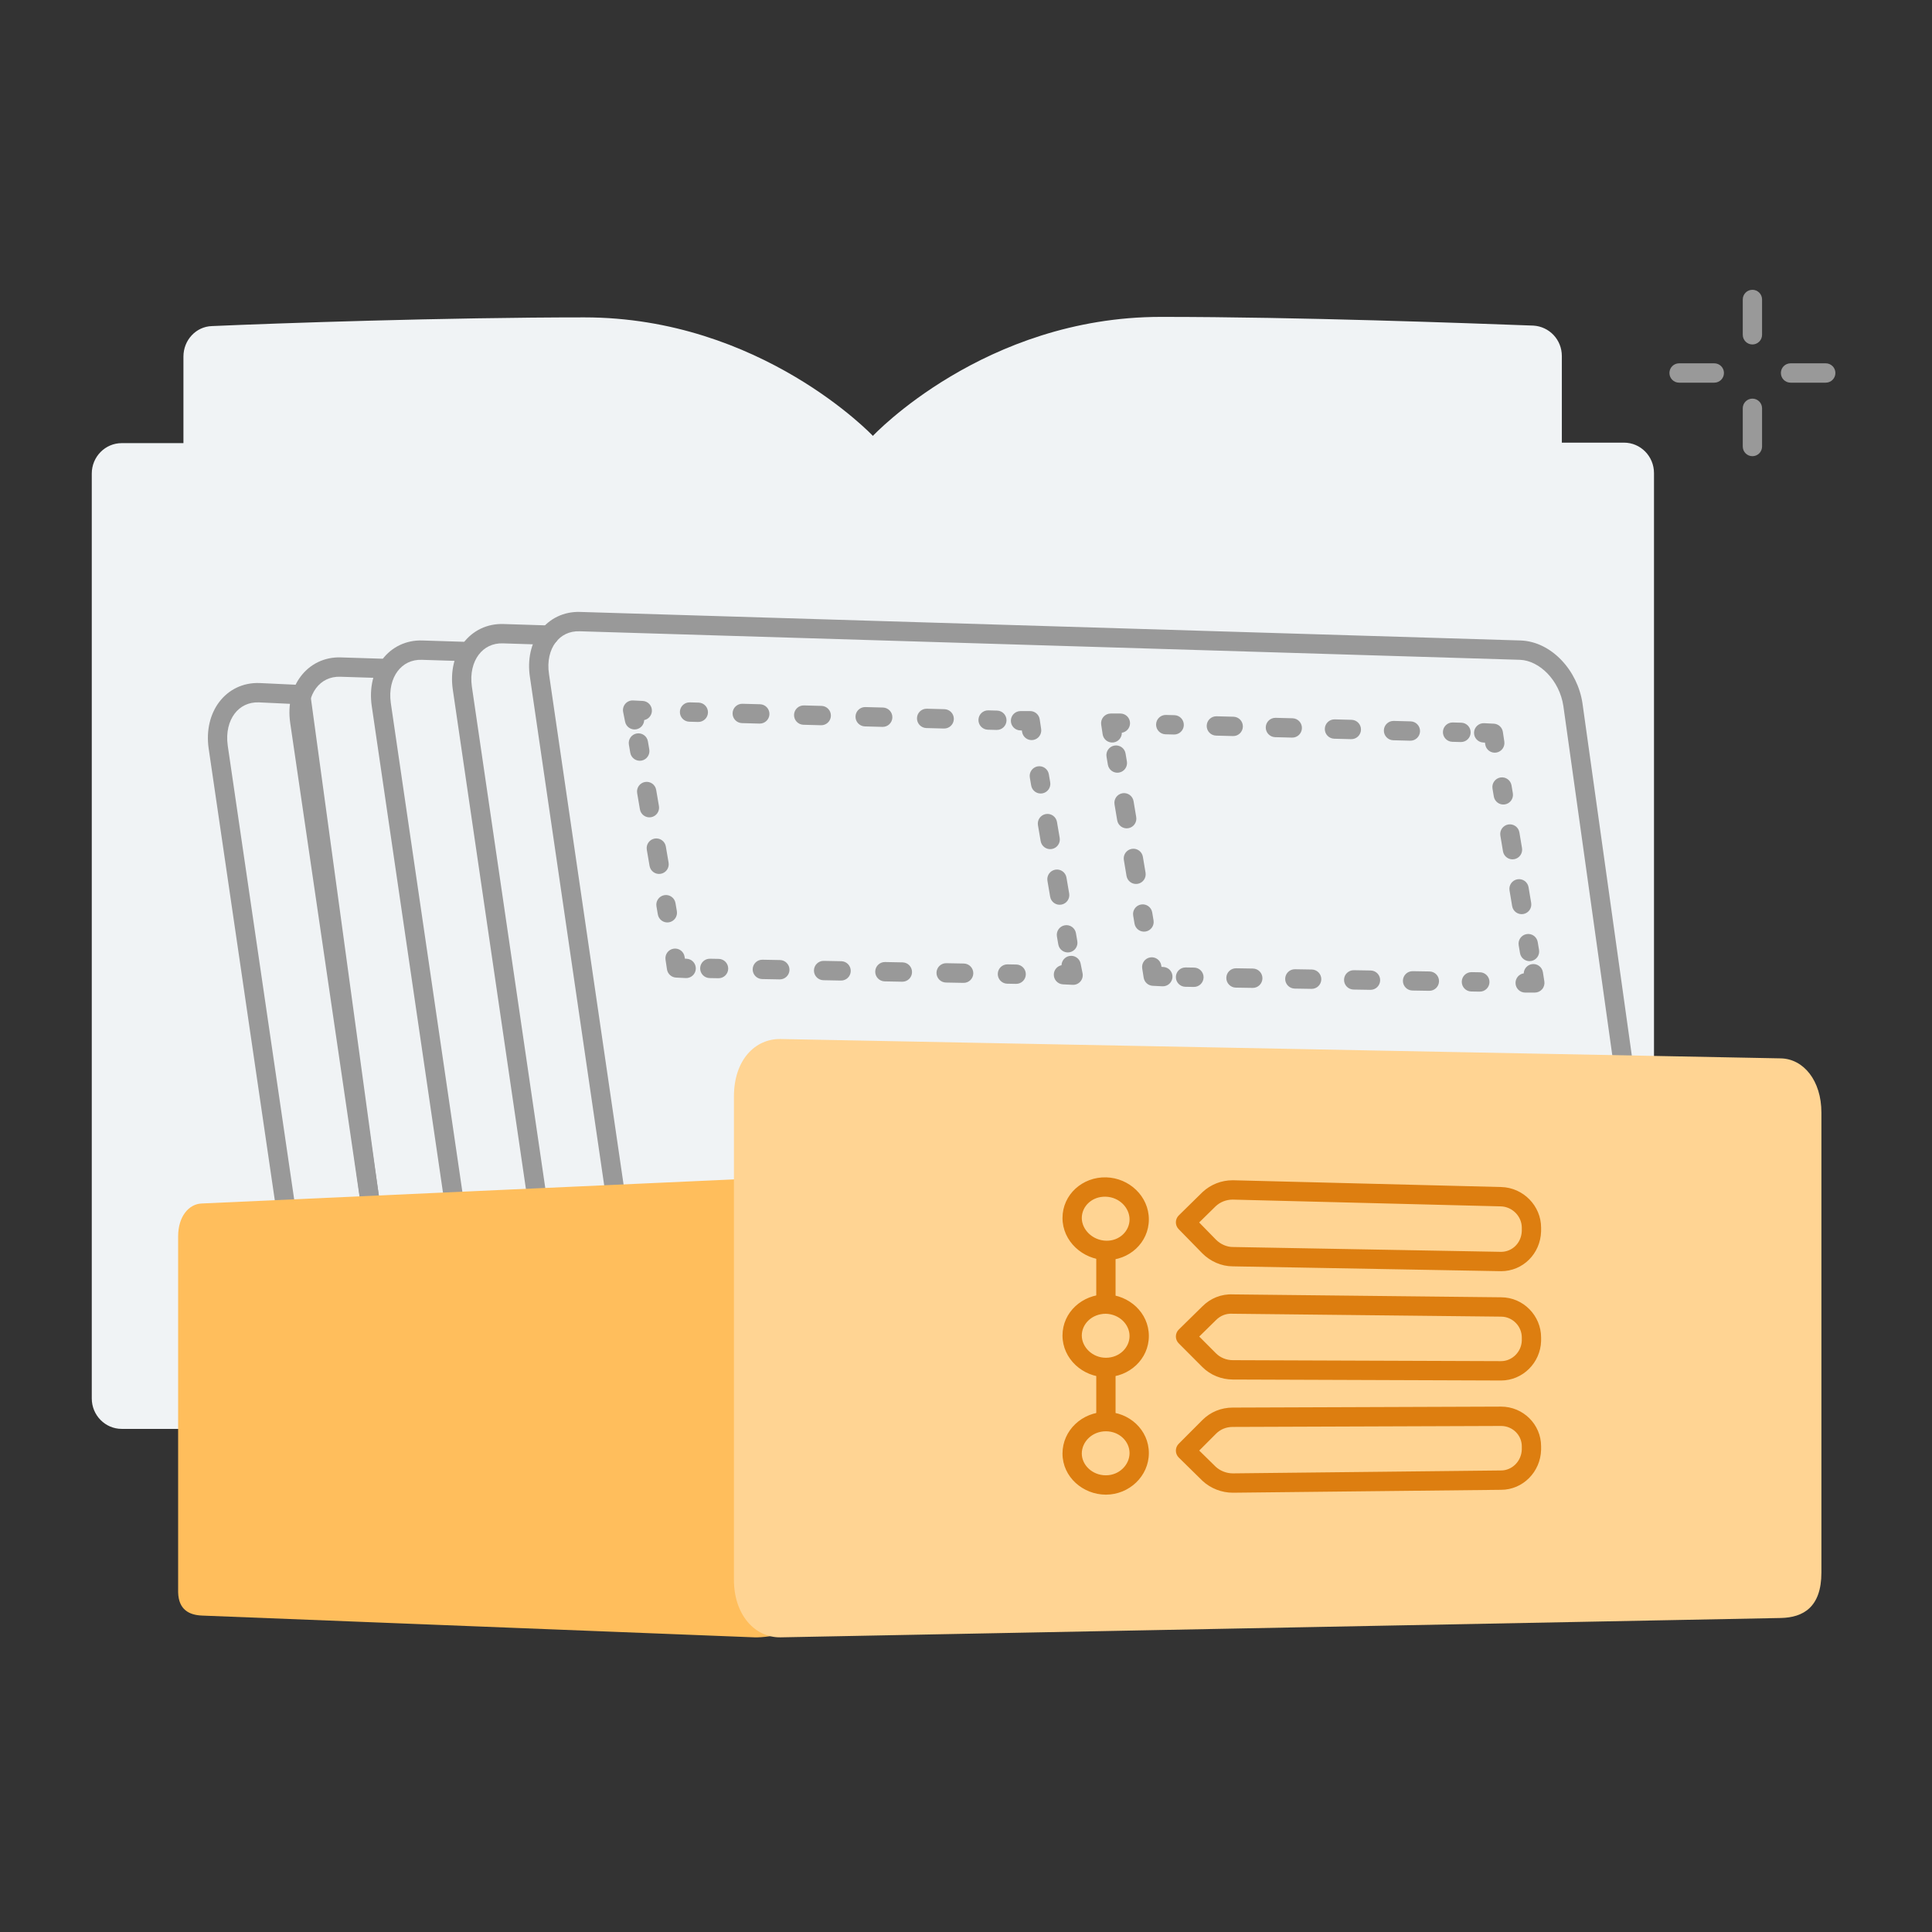 <svg width="400" height="400" viewBox="0 0 400 400" fill="none" xmlns="http://www.w3.org/2000/svg">
<rect x="0" y="0" width="400" height="400" fill="#333333" stroke="none"/>
<g id="history">
<g id="history_2">
<path id="Path" d="M323.363 91.646V73.721C323.363 70.316 320.766 67.612 317.469 67.412C303.784 66.911 269.123 65.609 240.355 65.609C203.795 65.609 180.721 90.244 180.721 90.244C180.721 90.244 157.546 65.71 120.987 65.71C92.319 65.71 57.557 66.911 43.872 67.512C40.576 67.612 37.979 70.416 37.979 73.821V91.746H25.193C21.797 91.746 19 94.55 19 98.055V289.526C19 293.031 21.797 295.835 25.193 295.835H336.249C339.645 295.835 342.442 293.031 342.442 289.526V97.955C342.442 94.45 339.645 91.646 336.249 91.646H323.363Z" fill="#F0F3F5"/>
<path id="Path (Stroke)" fill-rule="evenodd" clip-rule="evenodd" d="M104.272 129.199C104.274 129.199 104.275 129.199 104.277 129.199L113.758 129.499C114.861 129.534 115.726 130.459 115.692 131.564C115.657 132.67 114.735 133.538 113.632 133.503L104.134 133.202C101.997 133.126 100.266 134.024 99.116 135.541C97.948 137.083 97.308 139.38 97.692 142.132C97.693 142.134 97.693 142.136 97.693 142.137L117.471 277.224C118.256 282.738 122.862 286.921 127.28 286.921C128.383 286.921 129.278 287.817 129.278 288.923C129.278 290.029 128.383 290.926 127.28 290.926C120.512 290.926 114.53 284.897 113.516 277.795C113.516 277.793 113.515 277.792 113.515 277.79L93.736 142.695C93.224 139.041 94.031 135.631 95.934 133.119C97.856 130.582 100.817 129.076 104.272 129.199Z" fill="#999999"/>
<path id="Path (Stroke)_2" fill-rule="evenodd" clip-rule="evenodd" d="M87.491 132.606C87.493 132.606 87.494 132.606 87.496 132.606L96.977 132.906C98.08 132.941 98.945 133.865 98.911 134.971C98.876 136.076 97.954 136.944 96.851 136.91L87.353 136.609C85.216 136.532 83.485 137.43 82.335 138.948C81.167 140.49 80.527 142.786 80.911 145.538C80.912 145.54 80.912 145.542 80.912 145.544L100.69 280.631C101.475 286.144 106.081 290.327 110.499 290.327C111.602 290.327 112.497 291.224 112.497 292.33C112.497 293.436 111.602 294.333 110.499 294.333C103.731 294.333 97.749 288.304 96.735 281.202C96.735 281.2 96.734 281.199 96.734 281.197L76.955 146.102C76.443 142.448 77.25 139.038 79.153 136.526C81.075 133.988 84.036 132.483 87.491 132.606Z" fill="#999999"/>
<path id="Path (Stroke)_3" fill-rule="evenodd" clip-rule="evenodd" d="M70.609 136.11C70.611 136.11 70.612 136.111 70.614 136.111L80.095 136.411C81.198 136.446 82.063 137.37 82.029 138.476C81.994 139.581 81.072 140.449 79.969 140.414L70.471 140.114C68.334 140.037 66.603 140.935 65.453 142.453C64.285 143.995 63.645 146.291 64.029 149.043C64.029 149.045 64.03 149.047 64.03 149.049L83.808 284.136C84.593 289.649 89.198 293.832 93.617 293.832C94.72 293.832 95.615 294.729 95.615 295.835C95.615 296.941 94.72 297.838 93.617 297.838C86.849 297.838 80.867 291.809 79.853 284.706C79.853 284.705 79.852 284.704 79.852 284.702L60.073 149.607C59.561 145.953 60.368 142.543 62.271 140.03C64.193 137.493 67.154 135.988 70.609 136.11Z" fill="#999999"/>
<path id="Shape (Stroke)" fill-rule="evenodd" clip-rule="evenodd" d="M120.154 126.695L120.159 126.696L314.833 132.604L314.849 132.604C321.245 132.851 326.636 138.827 327.637 145.629L327.639 145.643L345.716 274.707C345.717 274.711 345.717 274.715 345.718 274.719C346.732 281.537 342.729 287.922 336.049 287.922H143.063C136.392 287.922 130.413 281.891 129.399 274.893M129.398 274.891L109.724 140.222C109.723 140.219 109.723 140.216 109.722 140.212C109.154 136.556 109.933 133.14 111.825 130.622C113.736 128.078 116.701 126.573 120.154 126.695M115.016 133.031C113.863 134.566 113.243 136.855 113.671 139.604L113.674 139.623L133.352 274.313L133.353 274.316C134.137 279.735 138.746 283.916 143.063 283.916H336.049C339.553 283.916 342.542 280.495 341.765 275.301L341.762 275.282L323.684 146.214C323.684 146.212 323.683 146.21 323.683 146.208C322.884 140.799 318.692 136.766 314.703 136.607C314.701 136.607 314.698 136.607 314.696 136.607L120.028 130.699L120.017 130.699C117.878 130.622 116.151 131.521 115.016 133.031ZM45.39 145.336C47.313 142.798 50.276 141.293 53.733 141.416L53.755 141.417L62.345 141.818C63.341 141.864 64.15 142.639 64.242 143.634L85.718 300.957C85.769 301.517 85.583 302.074 85.204 302.49C84.826 302.906 84.29 303.144 83.728 303.144C76.96 303.144 63.986 297.114 62.972 290.012L62.971 290.008L43.193 154.913C42.68 151.258 43.488 147.849 45.39 145.336ZM47.149 154.349L47.149 154.355L66.927 289.441C67.581 294.029 77.871 297.696 81.506 298.798L60.423 145.738L53.58 145.419C51.448 145.346 49.72 146.243 48.573 147.758C47.405 149.301 46.764 151.597 47.149 154.349Z" fill="#999999"/>
<path id="Path (Stroke)_4" fill-rule="evenodd" clip-rule="evenodd" d="M238.146 198.22C239.236 198.047 240.259 198.793 240.431 199.886L240.477 200.182L240.855 200.2C241.956 200.256 242.805 201.196 242.75 202.301C242.695 203.406 241.757 204.256 240.655 204.201L238.657 204.101C237.713 204.054 236.931 203.349 236.784 202.413L236.484 200.51C236.312 199.418 237.056 198.392 238.146 198.22Z" fill="#999999"/>
<path id="Path (Stroke)_5" fill-rule="evenodd" clip-rule="evenodd" d="M230.734 154.361C231.822 154.178 232.852 154.913 233.035 156.004L233.311 157.649C233.494 158.74 232.76 159.773 231.672 159.956C230.584 160.14 229.554 159.404 229.371 158.313L229.095 156.668C228.912 155.577 229.646 154.544 230.734 154.361ZM232.389 164.232C233.477 164.049 234.508 164.784 234.691 165.875L235.242 169.166C235.425 170.256 234.692 171.289 233.604 171.473C232.515 171.656 231.485 170.92 231.302 169.83L230.75 166.539C230.567 165.448 231.301 164.416 232.389 164.232ZM234.321 175.748C235.409 175.565 236.439 176.301 236.622 177.391L237.174 180.682C237.357 181.773 236.623 182.806 235.535 182.989C234.447 183.172 233.416 182.437 233.233 181.346L232.682 178.056C232.499 176.965 233.232 175.932 234.321 175.748ZM236.252 187.265C237.34 187.081 238.37 187.817 238.553 188.908L238.829 190.553C239.012 191.644 238.278 192.677 237.19 192.86C236.102 193.043 235.072 192.308 234.889 191.217L234.613 189.572C234.43 188.481 235.164 187.448 236.252 187.265Z" fill="#999999"/>
<path id="Path (Stroke)_6" fill-rule="evenodd" clip-rule="evenodd" d="M228.453 148.421C228.832 147.98 229.385 147.726 229.967 147.726H231.964C233.068 147.726 233.962 148.622 233.962 149.728C233.962 150.732 233.225 151.564 232.264 151.709C232.276 152.694 231.562 153.562 230.563 153.712C229.471 153.876 228.454 153.122 228.291 152.028L227.991 150.026C227.905 149.449 228.073 148.863 228.453 148.421Z" fill="#999999"/>
<path id="Path (Stroke)_7" fill-rule="evenodd" clip-rule="evenodd" d="M239.356 149.973C239.385 148.867 240.303 147.994 241.405 148.023L243.152 148.069C244.255 148.098 245.126 149.018 245.097 150.124C245.068 151.229 244.151 152.102 243.048 152.073L241.301 152.028C240.198 151.999 239.327 151.079 239.356 149.973ZM249.836 150.248C249.865 149.142 250.782 148.269 251.885 148.298L255.379 148.39C256.482 148.419 257.352 149.338 257.323 150.444C257.295 151.55 256.377 152.423 255.274 152.394L251.781 152.302C250.678 152.273 249.807 151.354 249.836 150.248ZM262.062 150.568C262.091 149.463 263.009 148.59 264.112 148.619L267.605 148.71C268.708 148.739 269.579 149.659 269.55 150.765C269.521 151.87 268.604 152.743 267.501 152.714L264.007 152.623C262.904 152.594 262.034 151.674 262.062 150.568ZM274.289 150.889C274.318 149.783 275.235 148.91 276.338 148.939L279.831 149.031C280.934 149.059 281.805 149.979 281.776 151.085C281.748 152.191 280.83 153.064 279.727 153.035L276.234 152.943C275.131 152.914 274.26 151.995 274.289 150.889ZM286.515 151.209C286.544 150.103 287.462 149.231 288.565 149.259L292.058 149.351C293.161 149.38 294.032 150.3 294.003 151.405C293.974 152.511 293.056 153.384 291.954 153.355L288.46 153.264C287.357 153.235 286.487 152.315 286.515 151.209ZM298.742 151.53C298.771 150.424 299.688 149.551 300.791 149.58L302.538 149.626C303.641 149.655 304.511 150.574 304.483 151.68C304.454 152.786 303.536 153.659 302.433 153.63L300.687 153.584C299.584 153.555 298.713 152.635 298.742 151.53Z" fill="#999999"/>
<path id="Path (Stroke)_8" fill-rule="evenodd" clip-rule="evenodd" d="M305.185 151.631C305.24 150.526 306.178 149.676 307.28 149.731L309.278 149.831C310.228 149.879 311.013 150.591 311.154 151.534L311.454 153.537C311.618 154.631 310.866 155.651 309.774 155.815C308.683 155.979 307.666 155.225 307.502 154.131L307.445 153.75L307.081 153.731C305.979 153.676 305.13 152.736 305.185 151.631Z" fill="#999999"/>
<path id="Path (Stroke)_9" fill-rule="evenodd" clip-rule="evenodd" d="M310.646 160.97C311.734 160.787 312.764 161.523 312.947 162.614L313.218 164.236C313.4 165.327 312.666 166.359 311.578 166.542C310.49 166.725 309.46 165.989 309.277 164.898L309.006 163.277C308.824 162.186 309.558 161.153 310.646 160.97ZM312.273 170.698C313.361 170.515 314.391 171.251 314.574 172.342L315.116 175.585C315.298 176.676 314.564 177.709 313.476 177.892C312.388 178.074 311.358 177.338 311.175 176.247L310.633 173.005C310.451 171.914 311.185 170.881 312.273 170.698ZM314.171 182.048C315.259 181.865 316.289 182.601 316.472 183.692L317.014 186.934C317.196 188.025 316.462 189.058 315.374 189.241C314.286 189.424 313.256 188.688 313.073 187.597L312.531 184.354C312.349 183.263 313.083 182.231 314.171 182.048ZM316.069 193.397C317.157 193.214 318.187 193.95 318.369 195.041L318.641 196.662C318.823 197.753 318.089 198.786 317.001 198.969C315.912 199.152 314.882 198.416 314.7 197.325L314.429 195.703C314.246 194.613 314.981 193.58 316.069 193.397Z" fill="#999999"/>
<path id="Path (Stroke)_10" fill-rule="evenodd" clip-rule="evenodd" d="M317.157 199.62C318.247 199.448 319.27 200.193 319.442 201.286L319.742 203.189C319.833 203.767 319.667 204.357 319.287 204.802C318.908 205.247 318.353 205.504 317.769 205.504H315.771C314.667 205.504 313.773 204.607 313.773 203.501C313.773 202.497 314.51 201.665 315.472 201.52C315.508 200.584 316.199 199.772 317.157 199.62Z" fill="#999999"/>
<path id="Path (Stroke)_11" fill-rule="evenodd" clip-rule="evenodd" d="M243.452 202.27C243.47 201.164 244.379 200.282 245.482 200.3L247.223 200.329C248.326 200.347 249.206 201.258 249.188 202.364C249.17 203.47 248.261 204.352 247.157 204.334L245.416 204.305C244.313 204.287 243.434 203.376 243.452 202.27ZM253.897 202.441C253.915 201.335 254.824 200.454 255.928 200.472L259.409 200.529C260.513 200.547 261.392 201.458 261.374 202.564C261.356 203.67 260.447 204.552 259.344 204.534L255.862 204.477C254.759 204.459 253.879 203.547 253.897 202.441ZM266.084 202.642C266.102 201.536 267.011 200.654 268.114 200.672L271.596 200.729C272.699 200.747 273.579 201.659 273.561 202.765C273.543 203.871 272.634 204.753 271.53 204.734L268.049 204.677C266.945 204.659 266.066 203.748 266.084 202.642ZM278.27 202.842C278.288 201.736 279.197 200.854 280.301 200.872L283.782 200.93C284.886 200.948 285.765 201.859 285.747 202.965C285.729 204.071 284.82 204.953 283.717 204.935L280.235 204.877C279.132 204.859 278.252 203.948 278.27 202.842ZM290.457 203.042C290.475 201.936 291.384 201.054 292.487 201.073L295.969 201.13C297.072 201.148 297.952 202.059 297.934 203.165C297.916 204.271 297.007 205.153 295.903 205.135L292.422 205.078C291.318 205.06 290.439 204.148 290.457 203.042ZM302.643 203.243C302.661 202.137 303.57 201.255 304.674 201.273L306.414 201.301C307.518 201.32 308.397 202.231 308.379 203.337C308.361 204.443 307.452 205.325 306.349 205.307L304.608 205.278C303.505 205.26 302.625 204.349 302.643 203.243Z" fill="#999999"/>
<g id="Group">
<path id="Path (Stroke)_12" fill-rule="evenodd" clip-rule="evenodd" d="M139.47 196.413C140.561 196.249 141.578 197.003 141.742 198.097L141.799 198.478L142.163 198.497C143.265 198.552 144.114 199.492 144.059 200.597C144.004 201.702 143.066 202.553 141.964 202.497L139.966 202.397C139.016 202.35 138.231 201.637 138.09 200.694L137.79 198.691C137.627 197.597 138.378 196.577 139.47 196.413Z" fill="#999999"/>
<path id="Path (Stroke)_13" fill-rule="evenodd" clip-rule="evenodd" d="M131.837 151.857C132.925 151.67 133.957 152.403 134.143 153.494L134.428 155.167C134.614 156.258 133.883 157.293 132.796 157.479C131.708 157.665 130.676 156.933 130.49 155.842L130.204 154.169C130.019 153.078 130.749 152.043 131.837 151.857ZM133.549 161.9C134.637 161.713 135.669 162.446 135.855 163.536L136.426 166.884C136.612 167.974 135.881 169.009 134.793 169.196C133.706 169.382 132.674 168.649 132.488 167.559L131.917 164.211C131.731 163.121 132.462 162.086 133.549 161.9ZM135.547 173.616C136.635 173.43 137.667 174.163 137.853 175.253L138.424 178.6C138.61 179.691 137.879 180.726 136.791 180.912C135.704 181.099 134.671 180.366 134.485 179.275L133.915 175.928C133.729 174.837 134.46 173.803 135.547 173.616ZM137.545 185.333C138.633 185.146 139.665 185.879 139.851 186.969L140.136 188.643C140.322 189.734 139.591 190.768 138.504 190.955C137.416 191.141 136.384 190.408 136.198 189.318L135.912 187.644C135.726 186.554 136.457 185.519 137.545 185.333Z" fill="#999999"/>
<path id="Path (Stroke)_14" fill-rule="evenodd" clip-rule="evenodd" d="M129.463 145.713C129.865 145.246 130.46 144.99 131.075 145.021L133.073 145.121C134.175 145.176 135.024 146.117 134.969 147.222C134.922 148.155 134.246 148.907 133.372 149.084C133.346 149.996 132.697 150.802 131.767 150.988C130.685 151.205 129.633 150.502 129.416 149.417L129.017 147.414C128.896 146.809 129.06 146.181 129.463 145.713Z" fill="#999999"/>
<path id="Path (Stroke)_15" fill-rule="evenodd" clip-rule="evenodd" d="M140.765 147.367C140.795 146.261 141.713 145.389 142.816 145.418L144.633 145.467C145.736 145.496 146.607 146.417 146.577 147.522C146.548 148.628 145.63 149.501 144.527 149.471L142.709 149.422C141.606 149.393 140.736 148.473 140.765 147.367ZM151.673 147.659C151.702 146.553 152.62 145.681 153.723 145.71L157.359 145.807C158.462 145.837 159.333 146.757 159.303 147.863C159.274 148.969 158.356 149.841 157.253 149.812L153.617 149.714C152.514 149.685 151.644 148.764 151.673 147.659ZM164.399 147.999C164.428 146.893 165.346 146.021 166.449 146.051L170.085 146.148C171.188 146.177 172.058 147.098 172.029 148.203C172 149.309 171.082 150.182 169.979 150.152L166.343 150.055C165.24 150.025 164.37 149.105 164.399 147.999ZM177.125 148.34C177.154 147.234 178.072 146.362 179.175 146.391L182.811 146.488C183.914 146.518 184.784 147.438 184.755 148.544C184.726 149.65 183.808 150.522 182.705 150.493L179.069 150.395C177.966 150.366 177.095 149.445 177.125 148.34ZM189.851 148.68C189.88 147.574 190.798 146.702 191.901 146.731L195.537 146.829C196.64 146.858 197.51 147.779 197.481 148.884C197.451 149.99 196.533 150.863 195.43 150.833L191.795 150.736C190.692 150.706 189.821 149.786 189.851 148.68ZM202.577 149.021C202.606 147.915 203.524 147.042 204.627 147.072L206.445 147.121C207.548 147.15 208.418 148.07 208.389 149.176C208.359 150.282 207.441 151.154 206.338 151.125L204.52 151.076C203.417 151.047 202.547 150.126 202.577 149.021Z" fill="#999999"/>
<path id="Path (Stroke)_16" fill-rule="evenodd" clip-rule="evenodd" d="M209.289 149.225C209.289 148.118 210.184 147.222 211.287 147.222H213.285C214.274 147.222 215.114 147.947 215.26 148.927L215.56 150.93C215.724 152.024 214.972 153.044 213.881 153.208C212.79 153.372 211.772 152.618 211.609 151.524L211.564 151.227H211.287C210.184 151.227 209.289 150.331 209.289 149.225Z" fill="#999999"/>
<path id="Path (Stroke)_17" fill-rule="evenodd" clip-rule="evenodd" d="M214.846 158.668C215.933 158.482 216.966 159.214 217.152 160.305L217.432 161.95C217.618 163.04 216.887 164.075 215.8 164.262C214.712 164.448 213.68 163.715 213.494 162.625L213.213 160.98C213.027 159.89 213.758 158.855 214.846 158.668ZM216.53 168.539C217.617 168.353 218.649 169.085 218.835 170.176L219.397 173.466C219.583 174.556 218.852 175.591 217.764 175.778C216.677 175.964 215.644 175.232 215.458 174.141L214.897 170.851C214.711 169.761 215.442 168.726 216.53 168.539ZM218.494 180.056C219.582 179.869 220.614 180.602 220.8 181.692L221.361 184.982C221.547 186.073 220.816 187.108 219.729 187.294C218.641 187.481 217.609 186.748 217.423 185.658L216.862 182.367C216.676 181.277 217.406 180.242 218.494 180.056ZM220.459 191.572C221.546 191.385 222.578 192.118 222.764 193.208L223.045 194.854C223.231 195.944 222.5 196.979 221.413 197.165C220.325 197.352 219.293 196.619 219.107 195.529L218.826 193.884C218.64 192.793 219.371 191.758 220.459 191.572Z" fill="#999999"/>
<path id="Path (Stroke)_18" fill-rule="evenodd" clip-rule="evenodd" d="M221.383 197.932C222.465 197.715 223.518 198.419 223.734 199.503L224.134 201.506C224.254 202.112 224.09 202.739 223.687 203.207C223.285 203.675 222.69 203.93 222.075 203.899L220.077 203.799C218.975 203.744 218.126 202.803 218.181 201.699C218.228 200.766 218.905 200.014 219.778 199.836C219.804 198.924 220.453 198.119 221.383 197.932Z" fill="#999999"/>
<path id="Path (Stroke)_19" fill-rule="evenodd" clip-rule="evenodd" d="M144.96 200.457C144.981 199.351 145.892 198.472 146.996 198.493L148.808 198.527C149.911 198.548 150.788 199.462 150.767 200.567C150.747 201.673 149.835 202.553 148.732 202.532L146.92 202.498C145.817 202.477 144.939 201.563 144.96 200.457ZM155.834 200.663C155.855 199.557 156.766 198.678 157.869 198.699L161.494 198.767C162.597 198.788 163.474 199.702 163.453 200.808C163.433 201.914 162.521 202.793 161.418 202.772L157.794 202.704C156.691 202.683 155.813 201.769 155.834 200.663ZM168.52 200.904C168.541 199.798 169.452 198.918 170.555 198.939L174.18 199.008C175.283 199.029 176.16 199.942 176.139 201.048C176.119 202.154 175.207 203.034 174.104 203.013L170.48 202.944C169.376 202.923 168.499 202.01 168.52 200.904ZM181.206 201.144C181.227 200.038 182.138 199.159 183.241 199.179L186.866 199.248C187.969 199.269 188.846 200.183 188.825 201.288C188.804 202.394 187.893 203.274 186.79 203.253L183.166 203.184C182.062 203.164 181.185 202.25 181.206 201.144ZM193.892 201.384C193.913 200.279 194.824 199.399 195.927 199.42L199.552 199.488C200.655 199.509 201.532 200.423 201.511 201.529C201.49 202.635 200.579 203.514 199.476 203.493L195.851 203.425C194.748 203.404 193.871 202.49 193.892 201.384ZM206.578 201.625C206.599 200.519 207.51 199.639 208.613 199.66L210.425 199.694C211.528 199.715 212.406 200.629 212.385 201.735C212.364 202.841 211.453 203.72 210.35 203.699L208.537 203.665C207.434 203.644 206.557 202.731 206.578 201.625Z" fill="#999999"/>
</g>
<path id="Path_2" d="M41.875 334.489L156.248 338.995C159.345 339.095 166.837 337.593 166.837 335.791V246.965C166.837 245.062 164.339 243.661 161.243 243.761L41.775 249.168C39.078 249.268 36.881 251.872 36.881 255.978V329.682C36.98 333.287 39.178 334.389 41.875 334.489Z" fill="#FFBE5C"/>
<path id="Path_3" d="M368.712 334.988L161.642 338.994C156.248 339.094 151.952 334.287 151.952 327.077V227.036C151.952 219.425 156.348 215.019 161.642 215.119L368.712 219.125C373.407 219.225 377.103 223.731 377.103 230.341V325.575C377.103 332.785 373.307 334.888 368.712 334.988Z" fill="#FFD493"/>
<g id="Group_2">
<path id="Path (Stroke)_20" fill-rule="evenodd" clip-rule="evenodd" d="M228.968 250.367C230.071 250.367 230.965 251.264 230.965 252.37V300.438C230.965 301.544 230.071 302.441 228.968 302.441C227.864 302.441 226.97 301.544 226.97 300.438V252.37C226.97 251.264 227.864 250.367 228.968 250.367Z" fill="#DD7E10"/>
<path id="Shape" fill-rule="evenodd" clip-rule="evenodd" d="M228.968 258.879C232.763 258.979 235.86 256.075 235.86 252.47C235.86 248.865 232.763 245.861 228.968 245.761C225.072 245.661 221.975 248.565 221.975 252.17C221.975 255.775 225.172 258.779 228.968 258.879ZM228.968 283.114C232.763 283.114 235.86 280.209 235.86 276.604C235.86 272.999 232.763 270.095 228.968 269.995C225.072 269.995 221.975 272.899 221.975 276.504C221.975 280.109 225.172 283.114 228.968 283.114ZM235.86 300.84C235.86 304.445 232.763 307.449 228.968 307.449C225.172 307.449 221.975 304.545 221.975 300.94C221.975 297.335 225.072 294.331 228.968 294.331C232.763 294.331 235.86 297.235 235.86 300.84ZM255.238 260.181L310.777 261.183C314.173 261.183 316.97 258.479 317.07 254.874V254.173C317.07 250.768 314.273 247.864 310.777 247.764L255.238 246.362C253.341 246.362 251.642 247.063 250.344 248.264L245.449 253.071L250.344 258.078C251.642 259.38 253.44 260.181 255.238 260.181ZM310.777 283.813L255.238 283.613C253.44 283.613 251.642 282.912 250.344 281.61L245.449 276.703L250.344 271.896C251.642 270.594 253.341 269.893 255.238 269.993L310.777 270.594C314.273 270.594 317.07 273.498 317.07 276.903V277.604C316.97 281.009 314.173 283.813 310.777 283.813ZM255.238 307.047L310.777 306.447C314.173 306.447 316.97 303.643 317.07 300.138V299.437C317.07 296.032 314.273 293.228 310.777 293.228L255.238 293.428C253.341 293.428 251.642 294.129 250.344 295.431L245.449 300.338L250.344 305.145C251.642 306.346 253.44 307.047 255.238 307.047Z" fill="#FFD493"/>
<path id="Shape (Stroke)_2" fill-rule="evenodd" clip-rule="evenodd" d="M228.916 247.763C226.034 247.689 223.973 249.798 223.973 252.17C223.973 254.55 226.162 256.802 229.02 256.877C231.782 256.95 233.862 254.861 233.862 252.47C233.862 250.055 231.736 247.838 228.916 247.763ZM219.978 252.17C219.978 247.332 224.11 243.633 229.019 243.759L229.02 243.759C233.791 243.885 237.858 247.675 237.858 252.47C237.858 257.29 233.745 261.009 228.915 260.882C224.182 260.757 219.978 257.001 219.978 252.17ZM251.719 249.718L248.275 253.1L251.763 256.669C252.719 257.624 254.018 258.178 255.238 258.178C255.25 258.178 255.262 258.179 255.274 258.179L310.793 259.18C313.062 259.171 314.989 257.376 315.072 254.844V254.173C315.072 251.865 313.15 249.837 310.723 249.766C310.722 249.766 310.721 249.766 310.72 249.766L255.215 248.365C253.846 248.37 252.646 248.869 251.719 249.718ZM248.989 246.793C250.651 245.255 252.831 244.359 255.238 244.359C255.255 244.359 255.272 244.359 255.289 244.36L310.834 245.762C315.398 245.892 319.068 249.671 319.068 254.173V254.874C319.068 254.892 319.067 254.911 319.067 254.929C318.938 259.587 315.286 263.186 310.777 263.186C310.765 263.186 310.753 263.185 310.741 263.185L255.219 262.184C252.854 262.178 250.567 261.135 248.931 259.495L248.917 259.48L244.022 254.473C243.652 254.094 243.446 253.582 243.452 253.051C243.457 252.52 243.673 252.012 244.051 251.641L248.946 246.834C248.96 246.82 248.974 246.806 248.989 246.793ZM255.299 267.991L310.777 268.591C310.781 268.591 310.785 268.591 310.788 268.591C315.403 268.598 319.068 272.417 319.068 276.903V277.604C319.068 277.616 319.068 277.628 319.067 277.639C319.067 277.647 319.067 277.655 319.067 277.663C318.936 282.116 315.288 285.816 310.777 285.816L310.77 285.816L255.238 285.616C255.237 285.616 255.236 285.616 255.234 285.616C252.936 285.614 250.623 284.722 248.931 283.026L244.037 278.119C243.659 277.741 243.449 277.227 243.452 276.693C243.454 276.158 243.67 275.646 244.051 275.272L248.939 270.472C250.609 268.802 252.832 267.873 255.299 267.991ZM255.133 271.994C253.827 271.925 252.673 272.394 251.757 273.312L251.742 273.327L248.289 276.718L251.757 280.194C252.661 281.1 253.942 281.61 255.238 281.61H255.246L310.777 281.81C310.778 281.81 310.779 281.81 310.781 281.81C313.052 281.808 314.989 279.915 315.072 277.572V276.903C315.072 274.584 313.149 272.597 310.777 272.597L310.755 272.597L255.217 271.996C255.189 271.996 255.161 271.995 255.133 271.994ZM228.941 271.998C226.025 272.011 223.973 274.146 223.973 276.504C223.973 278.891 226.159 281.111 228.968 281.111C231.778 281.111 233.862 278.989 233.862 276.604C233.862 274.234 231.788 272.086 228.941 271.998ZM219.978 276.504C219.978 271.66 224.106 267.992 228.968 267.992C228.985 267.992 229.003 267.993 229.02 267.993C233.751 268.118 237.858 271.772 237.858 276.604C237.858 281.431 233.748 285.117 228.968 285.117C224.184 285.117 219.978 281.328 219.978 276.504ZM310.777 291.225C315.356 291.225 319.068 294.905 319.068 299.437V300.138C319.068 300.157 319.067 300.176 319.067 300.195C318.938 304.726 315.313 308.443 310.788 308.449C310.784 308.449 310.781 308.449 310.777 308.449L255.26 309.05L255.238 309.05C252.946 309.05 250.662 308.165 248.989 306.617C248.974 306.603 248.96 306.589 248.946 306.576L244.051 301.769C243.67 301.395 243.454 300.883 243.452 300.348C243.449 299.814 243.659 299.3 244.037 298.922L248.931 294.015C250.612 292.33 252.821 291.426 255.234 291.425C255.236 291.425 255.237 291.425 255.238 291.425L310.777 291.225ZM310.781 295.231C310.779 295.231 310.778 295.231 310.777 295.231L255.246 295.431L255.238 295.431C253.858 295.431 252.672 295.93 251.757 296.847L248.289 300.323L251.719 303.691C252.64 304.534 253.938 305.042 255.229 305.045C255.232 305.045 255.235 305.045 255.238 305.045L310.755 304.444L310.777 304.444C313.031 304.444 314.989 302.569 315.072 300.107V299.437C315.072 297.16 313.192 295.233 310.781 295.231ZM219.978 300.94C219.978 296.134 224.065 292.328 228.968 292.328C233.748 292.328 237.858 296.014 237.858 300.84C237.858 305.628 233.789 309.452 228.968 309.452C224.225 309.452 219.978 305.802 219.978 300.94ZM228.968 296.334C226.078 296.334 223.973 298.536 223.973 300.94C223.973 303.288 226.118 305.447 228.968 305.447C231.738 305.447 233.862 303.263 233.862 300.84C233.862 298.456 231.778 296.334 228.968 296.334Z" fill="#DD7E10"/>
</g>
<path id="Shape (Stroke)_3" fill-rule="evenodd" clip-rule="evenodd" d="M362.819 60C363.922 60 364.817 60.897 364.817 62.003V69.313C364.817 70.419 363.922 71.316 362.819 71.316C361.716 71.316 360.821 70.419 360.821 69.313V62.003C360.821 60.897 361.716 60 362.819 60ZM345.638 77.224C345.638 76.118 346.533 75.222 347.636 75.222H354.928C356.031 75.222 356.926 76.118 356.926 77.224C356.926 78.331 356.031 79.227 354.928 79.227H347.636C346.533 79.227 345.638 78.331 345.638 77.224ZM368.713 77.224C368.713 76.118 369.607 75.222 370.71 75.222H378.002C379.106 75.222 380 76.118 380 77.224C380 78.331 379.106 79.227 378.002 79.227H370.71C369.607 79.227 368.713 78.331 368.713 77.224ZM362.819 82.532C363.922 82.532 364.817 83.428 364.817 84.535V92.446C364.817 93.552 363.922 94.449 362.819 94.449C361.716 94.449 360.821 93.552 360.821 92.446V84.535C360.821 83.428 361.716 82.532 362.819 82.532Z" fill="#999999"/>
</g>
</g>
</svg>

